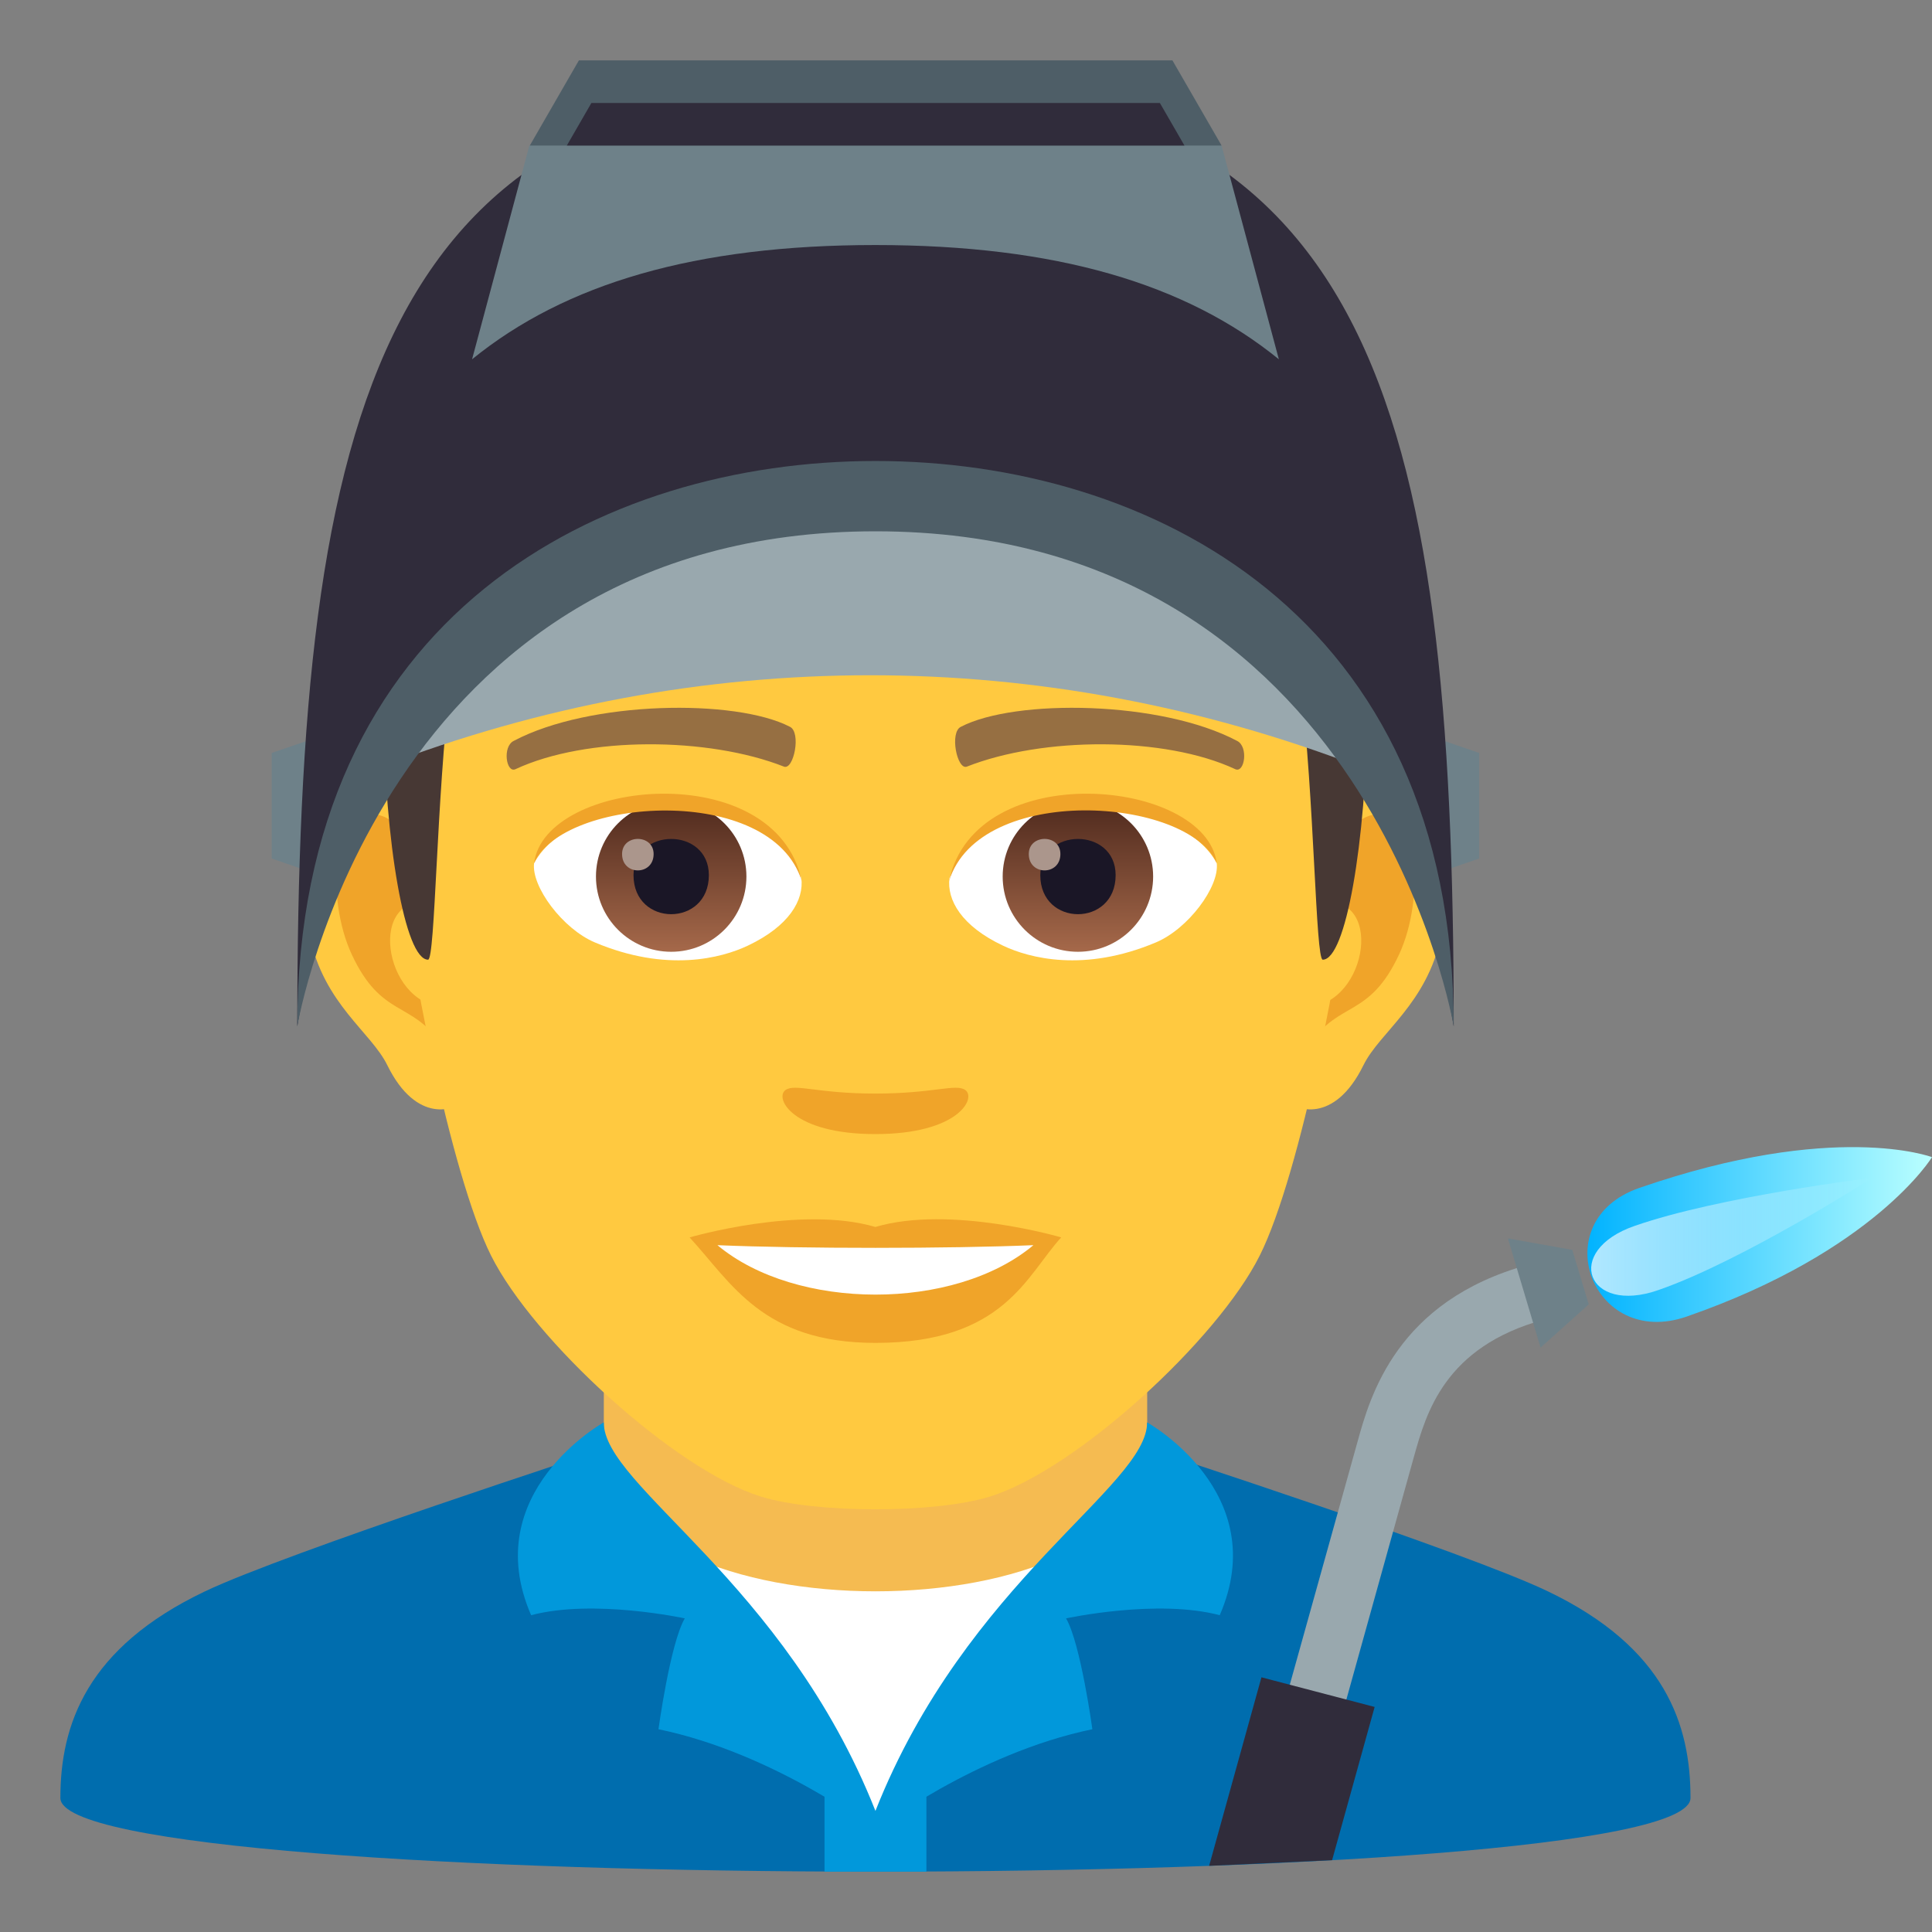 <?xml version="1.0" encoding="utf-8"?>
<!-- Generator: Adobe Illustrator 15.0.0, SVG Export Plug-In . SVG Version: 6.00 Build 0)  -->
<!DOCTYPE svg PUBLIC "-//W3C//DTD SVG 1.1//EN" "http://www.w3.org/Graphics/SVG/1.1/DTD/svg11.dtd">
<svg version="1.1" id="Layer_1" xmlns:x="http://ns.adobe.com/Extensibility/1.0/" xmlns:i="http://ns.adobe.com/AdobeIllustrator/10.0/" xmlns:graph="http://ns.adobe.com/Graphs/1.0/"
	 xmlns="http://www.w3.org/2000/svg" xmlns:xlink="http://www.w3.org/1999/xlink" xmlns:a="http://ns.adobe.com/AdobeSVGViewerExtensions/3.0/"
	 x="0px" y="0px" width="64px" height="64px" viewBox="0 0 64 64" enable-background="new 0 0 64 64" xml:space="preserve">
<rect x="0" y="0" width="64" height="64" fill="#808080" stroke="none"/>
<path fill="#006DAE" d="M6.786,52.718C9.488,51.43,20,48.01,20,48.01l18-0.029c0,0,10.59,3.441,13.275,4.734
	C55.18,54.587,56,57.144,56,59.56c0,3.254-54,3.254-54,0C2,57.14,2.871,54.583,6.786,52.718z"/>
<rect x="27.313" y="54.484" fill="#0198DB" width="3.375" height="7.516"/>
<path fill="#FFFFFF" d="M36.02,51.434c-2.154,0.602-4.537,0.945-7.02,0.945c-2.48,0-4.867-0.344-7.02-0.945L29,60.256L36.02,51.434z
	"/>
<path fill="#F5BB51" d="M20.002,47.947c0,6.357,18,6.357,18,0c0-2.164,0-7.035,0-7.035h-18
	C20.002,40.912,20.002,45.783,20.002,47.947z"/>
<path fill="#0198DB" d="M38,47.119c0,2.123-5.986,5.252-9,12.869c-3.016-7.617-9-10.746-9-12.869c0,0-4.178,2.318-2.406,6.387
	c2.072-0.551,5.09,0.105,5.09,0.105c-0.484,0.834-0.871,3.672-0.871,3.672C25.682,58.082,29,60.631,29,60.631
	s3.318-2.549,7.186-3.348c0,0-0.387-2.838-0.871-3.672c0,0,3.02-0.656,5.09-0.105C42.178,49.438,38,47.119,38,47.119z"/>
<path id="Path_262_" fill="#FFC940" d="M45.439,25.393c-2.545,0.307-4.383,8.814-2.781,11.061c0.225,0.313,1.535,0.814,2.508-1.168
	c0.539-1.098,2.092-2.014,2.574-4.277C48.357,28.107,47.973,25.086,45.439,25.393z"/>
<path id="Path_261_" fill="#FFC940" d="M12.559,25.393c2.545,0.307,4.383,8.814,2.781,11.061c-0.225,0.313-1.535,0.814-2.51-1.168
	c-0.537-1.098-2.092-2.014-2.572-4.277C9.639,28.107,10.025,25.086,12.559,25.393z"/>
<path id="Path_260_" fill="#F0A429" d="M45.371,27.021c-0.664,0.209-1.389,1.221-1.781,2.898c2.32-0.498,1.74,3.361-0.277,3.434
	c0.02,0.389,0.045,0.787,0.094,1.207c0.971-1.408,1.959-0.844,2.938-2.939C47.225,29.732,47.016,26.508,45.371,27.021z"/>
<path id="Path_259_" fill="#F0A429" d="M14.408,29.916c-0.395-1.676-1.117-2.686-1.781-2.895c-1.643-0.514-1.855,2.711-0.973,4.6
	c0.979,2.096,1.967,1.531,2.939,2.939c0.047-0.42,0.074-0.82,0.09-1.209C12.688,33.258,12.115,29.445,14.408,29.916z"/>
<path id="Path_228_" fill="#FFC940" d="M28.998,9.033c-11.027,0-16.34,8.328-15.676,19.908c0.133,2.33,1.582,9.93,2.947,12.656
	c1.398,2.789,6.074,7.09,8.938,7.98c1.811,0.561,5.773,0.561,7.582,0c2.865-0.891,7.543-5.191,8.939-7.98
	c1.369-2.727,2.814-10.324,2.945-12.656C45.342,17.361,40.029,9.033,28.998,9.033z"/>
<path id="Path_227_" fill="#966F42" d="M40.98,24.543c-2.521-1.336-7.348-1.4-9.146-0.469c-0.387,0.178-0.131,1.441,0.193,1.322
	c2.504-0.99,6.547-1.012,8.893,0.084C41.232,25.623,41.363,24.729,40.98,24.543z"/>
<path id="Path_226_" fill="#966F42" d="M17.018,24.543c2.521-1.336,7.346-1.4,9.146-0.469c0.385,0.178,0.131,1.441-0.193,1.322
	c-2.51-0.99-6.547-1.012-8.895,0.084C16.766,25.623,16.637,24.729,17.018,24.543z"/>
<path id="Path_225_" fill="#F0A429" d="M31.975,36.107c-0.314-0.219-1.053,0.119-2.977,0.119c-1.92,0-2.66-0.338-2.975-0.119
	c-0.377,0.266,0.223,1.461,2.975,1.461C31.752,37.568,32.354,36.373,31.975,36.107z"/>
<path id="Path_210_" fill="#F0A429" d="M28.998,40.645c-2.479-0.729-6.154,0.346-6.154,0.346c1.398,1.521,2.424,3.494,6.154,3.494
	c4.275,0,5.002-2.24,6.156-3.494C35.154,40.99,31.479,39.91,28.998,40.645z"/>
<path id="Path_209_" fill="#FFFFFF" d="M23.766,41.248c2.602,2.176,7.852,2.191,10.467,0C31.461,41.365,26.557,41.367,23.766,41.248
	z"/>
<path id="Path_200_" fill="#FFFFFF" d="M26.545,29.084c0.094,0.73-0.402,1.594-1.773,2.242c-0.871,0.412-2.686,0.896-5.066-0.107
	c-1.066-0.449-2.107-1.848-2.014-2.623C18.982,26.166,25.336,25.811,26.545,29.084z"/>
<linearGradient id="Oval_1_" gradientUnits="userSpaceOnUse" x1="-425.039" y1="477.466" x2="-425.039" y2="478.225" gradientTransform="matrix(6.57 0 0 -6.57 2814.78 3168.528)">
	<stop  offset="0" style="stop-color:#A6694A"/>
	<stop  offset="1" style="stop-color:#4F2A1E"/>
	<a:midPointStop  offset="0" style="stop-color:#A6694A"/>
	<a:midPointStop  offset="0.5" style="stop-color:#A6694A"/>
	<a:midPointStop  offset="1" style="stop-color:#4F2A1E"/>
</linearGradient>
<circle id="Oval_14_" fill="url(#Oval_1_)" cx="22.234" cy="29.037" r="2.492"/>
<path id="Path_199_" fill="#1A1626" d="M20.986,28.99c0,1.725,2.496,1.725,2.496,0C23.482,27.391,20.986,27.391,20.986,28.99z"/>
<path id="Path_86_" fill="#AB968C" d="M20.607,28.291c0,0.723,1.045,0.723,1.045,0C21.652,27.623,20.607,27.623,20.607,28.291z"/>
<path id="Path_85_" fill="#F0A429" d="M26.557,29.18c-1.014-3.25-7.926-2.77-8.865-0.584C18.039,25.797,25.693,25.057,26.557,29.18z
	"/>
<path id="Path_82_" fill="#FFFFFF" d="M31.453,29.084c-0.094,0.73,0.4,1.594,1.773,2.242c0.871,0.412,2.684,0.896,5.064-0.107
	c1.07-0.449,2.109-1.848,2.016-2.623C39.016,26.166,32.66,25.811,31.453,29.084z"/>
<linearGradient id="Oval_2_" gradientUnits="userSpaceOnUse" x1="-425.687" y1="477.466" x2="-425.687" y2="478.225" gradientTransform="matrix(6.57 0 0 -6.57 2832.511 3168.528)">
	<stop  offset="0" style="stop-color:#A6694A"/>
	<stop  offset="1" style="stop-color:#4F2A1E"/>
	<a:midPointStop  offset="0" style="stop-color:#A6694A"/>
	<a:midPointStop  offset="0.5" style="stop-color:#A6694A"/>
	<a:midPointStop  offset="1" style="stop-color:#4F2A1E"/>
</linearGradient>
<circle id="Oval_13_" fill="url(#Oval_2_)" cx="35.707" cy="29.037" r="2.492"/>
<path id="Path_81_" fill="#1A1626" d="M34.461,28.99c0,1.725,2.496,1.725,2.496,0C36.957,27.391,34.461,27.391,34.461,28.99z"/>
<path id="Path_80_" fill="#AB968C" d="M34.08,28.291c0,0.723,1.047,0.723,1.047,0C35.127,27.623,34.08,27.623,34.08,28.291z"/>
<path id="Path_79_" fill="#F0A429" d="M31.441,29.18c1.012-3.248,7.92-2.783,8.865-0.584C39.955,25.797,32.305,25.057,31.441,29.18z
	"/>
<path fill="#7A6056" d="M43.084,11.793C40.67,8.531,36.252,6,28.998,6c-7.252,0-11.668,2.531-14.082,5.793
	C11.498,16.408,46.5,16.408,43.084,11.793z"/>
<linearGradient id="SVGID_1_" gradientUnits="userSpaceOnUse" x1="29" y1="31.791" x2="29" y2="10.412">
	<stop  offset="0.5" style="stop-color:#473834"/>
	<stop  offset="0.639" style="stop-color:#503F3A"/>
	<stop  offset="0.864" style="stop-color:#68524A"/>
	<stop  offset="1" style="stop-color:#7A6056"/>
	<a:midPointStop  offset="0.5" style="stop-color:#473834"/>
	<a:midPointStop  offset="0.6" style="stop-color:#473834"/>
	<a:midPointStop  offset="1" style="stop-color:#7A6056"/>
</linearGradient>
<path fill="url(#SVGID_1_)" d="M43.084,11.793c-2.414-3.262-6.832,0.275-14.086,0.275c-7.252,0-11.668-3.537-14.082-0.275
	c-3.418,4.615-2.258,19.998-0.736,19.998c0.24,0,0.275-5.381,0.736-9.104c0.373-3.029,1.094-5.969,1.924-6.449
	c2.531-1.467,7.412,0.631,12.158,0.631s9.629-2.098,12.162-0.631c0.828,0.48,1.547,3.42,1.924,6.449
	c0.459,3.723,0.494,9.104,0.734,9.104C45.34,31.791,46.5,16.408,43.084,11.793z"/>
<path fill="#99A8AE" d="M45.033,25.398c-10.531-4.039-21.877-4.039-32.406,0c-0.441-1.602-0.88-3.199-1.319-4.799
	c11.386-4.367,23.655-4.367,35.045,0C45.913,22.199,45.473,23.797,45.033,25.398z"/>
<polygon fill="#6E8189" points="9,24.943 9,28.439 10.984,29.125 10.984,24.26 "/>
<polygon fill="#6E8189" points="49,24.943 49,28.439 47.016,29.125 47.016,24.26 "/>
<path fill="#302C3B" d="M48.156,34c0-20.662-2.748-31.318-19.154-31.318C12.594,2.682,9.848,13.338,9.848,34
	c0,0,2.746-18.664,19.154-18.664C45.408,15.336,48.156,34,48.156,34z"/>
<path fill="#6E8189" d="M29,8.117c5.973,0,10.274,1.275,13.364,3.785l-1.897-7.08c-11.465-2.822-22.932,0-22.932,0l-1.897,7.08
	C18.726,9.393,23.029,8.117,29,8.117z"/>
<polygon fill="#4E5E67" points="40.467,4.822 38.838,2 19.177,2 17.55,4.822 "/>
<polygon fill="#302C3B" points="39.237,4.822 38.423,3.412 19.59,3.412 18.777,4.822 "/>
<path fill="#4E5E67" d="M48.156,34c0-13.688-10.125-18.729-19.154-18.729c-9.027,0-19.154,5.041-19.154,18.729
	c0,0,2.746-16.4,19.154-16.4C45.408,17.6,48.156,34,48.156,34z"/>
<path fill="#99A8AE" d="M44.307,57.352l-1.875-0.49l2.535-9.092c0.418-1.518,1.299-4.672,5.639-5.869l0.533,1.814
	c-3.287,0.902-3.895,3.094-4.301,4.543L44.307,57.352z"/>
<linearGradient id="SVGID_2_" gradientUnits="userSpaceOnUse" x1="52.585" y1="40.895" x2="64" y2="40.895">
	<stop  offset="0" style="stop-color:#01B3FF"/>
	<stop  offset="1" style="stop-color:#BAFFFF"/>
	<a:midPointStop  offset="0" style="stop-color:#01B3FF"/>
	<a:midPointStop  offset="0.5" style="stop-color:#01B3FF"/>
	<a:midPointStop  offset="1" style="stop-color:#BAFFFF"/>
</linearGradient>
<path fill="url(#SVGID_2_)" d="M64,38.332c0,0-3.223-1.223-9.705,1.023c-3.141,1.096-1.564,5.348,1.578,4.258
	C62.104,41.449,64,38.332,64,38.332z"/>
<linearGradient id="SVGID_3_" gradientUnits="userSpaceOnUse" x1="52.711" y1="40.969" x2="62.031" y2="40.969">
	<stop  offset="0" style="stop-color:#FFFFFF;stop-opacity:0.69"/>
	<stop  offset="1" style="stop-color:#FFFFFF;stop-opacity:0"/>
	<a:midPointStop  offset="0" style="stop-color:#FFFFFF;stop-opacity:0.69"/>
	<a:midPointStop  offset="0.5" style="stop-color:#FFFFFF;stop-opacity:0.69"/>
	<a:midPointStop  offset="1" style="stop-color:#FFFFFF;stop-opacity:0"/>
</linearGradient>
<path fill="url(#SVGID_3_)" d="M54.939,42.734c-2.381,0.836-3.172-1.303-0.787-2.125c2.783-0.971,7.879-1.596,7.879-1.596
	S57.725,41.768,54.939,42.734"/>
<polygon fill="#6E8189" points="51.033,44.641 49.951,41.023 52.084,41.404 52.629,43.209 "/>
<polygon fill="#302C3B" points="44.127,61.621 45.537,56.545 41.787,55.563 40.054,61.808 "/>
</svg>
